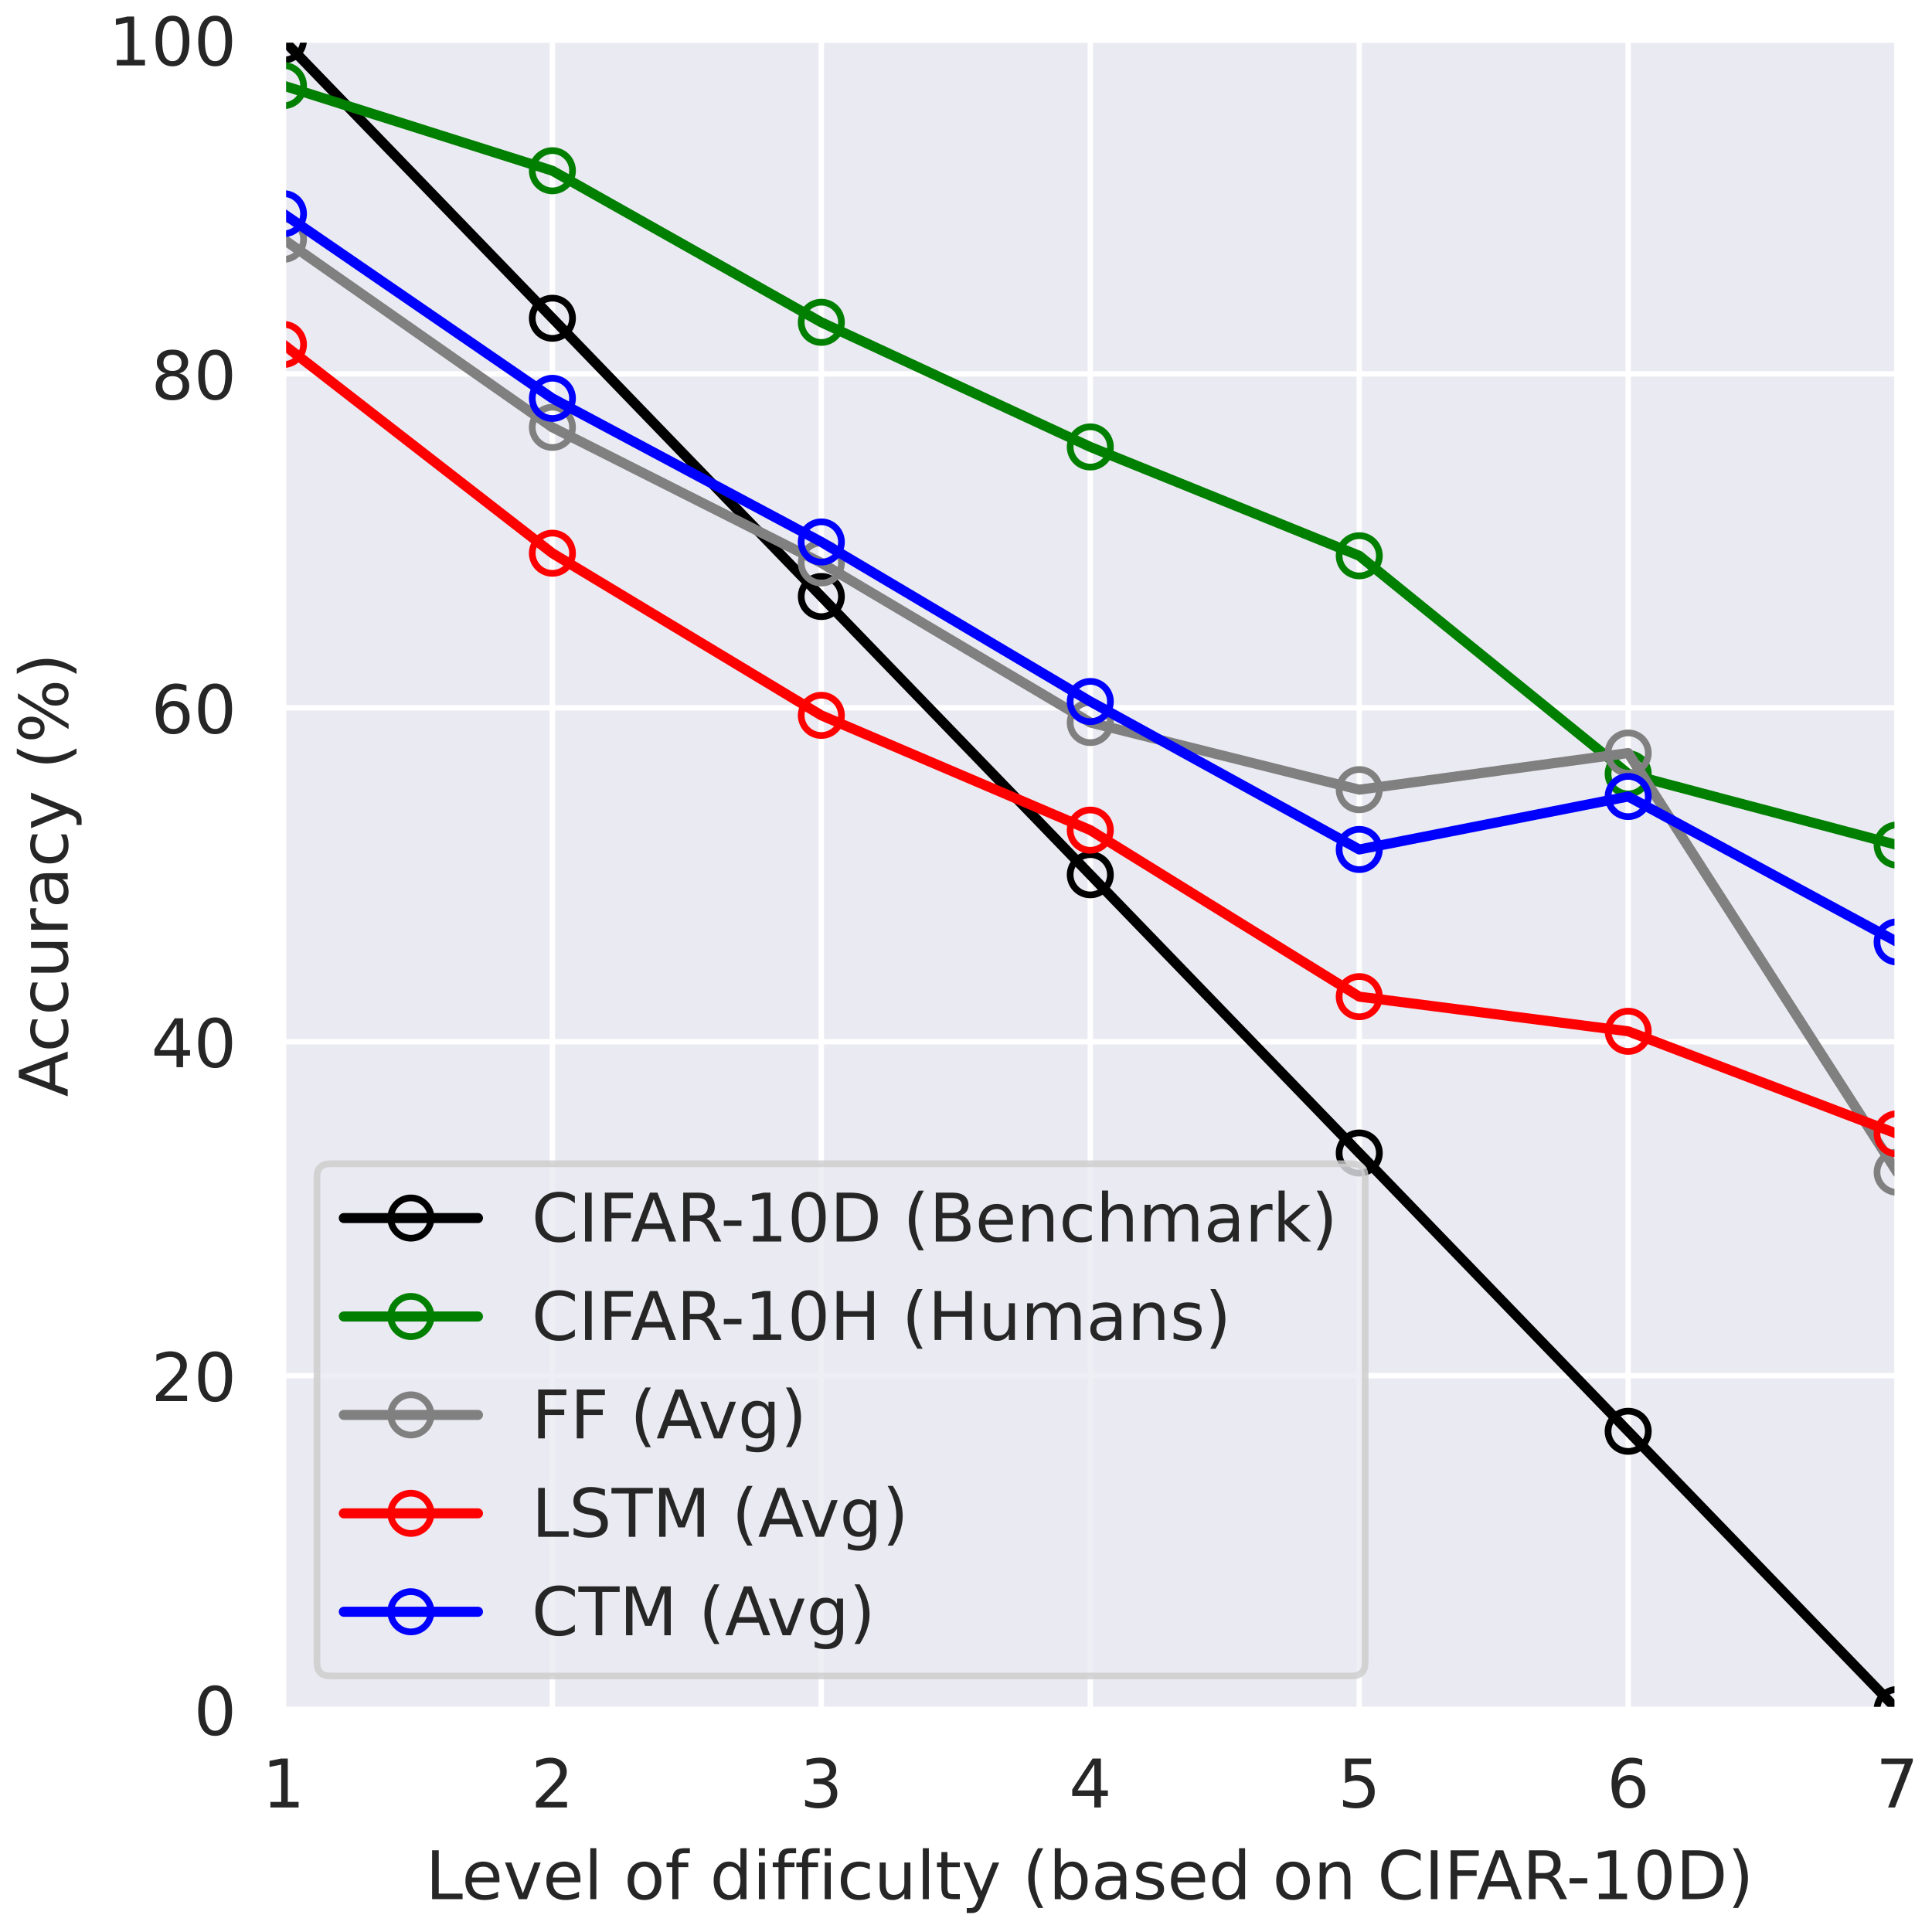 <svg xmlns="http://www.w3.org/2000/svg" xmlns:xlink="http://www.w3.org/1999/xlink" width="384" height="384" viewBox="0 0 288 288"><defs><path id="b" d="M1.238-.828h1.614v-5.563l-1.75.352v-.902L2.84-7.29h.988v6.46h1.613V0H1.238Zm0 0"/><path id="d" d="M1.922-.828h3.437V0H.73v-.828c.372-.383.88-.902 1.532-1.563A72 72 0 0 0 3.48-3.648q.48-.528.66-.903c.122-.238.188-.488.188-.73 0-.38-.137-.7-.406-.938-.274-.242-.621-.37-1.063-.37-.308 0-.64.058-.98.16q-.51.162-1.098.488v-1q.6-.238 1.11-.36c.34-.078.66-.12.949-.12q1.126 0 1.8.57c.45.382.68.882.68 1.511 0 .3-.058.59-.172.852-.109.27-.308.59-.609.949-.078.098-.34.367-.777.82-.442.45-1.051 1.078-1.84 1.89m0 0"/><path id="f" d="M4.059-3.93c.472.102.84.309 1.101.63.262.32.399.722.399 1.179 0 .723-.25 1.281-.739 1.672-.5.39-1.199.578-2.11.578a5 5 0 0 1-.948-.09c-.32-.05-.66-.14-1-.258v-.953c.27.16.566.281.898.363q.48.118 1.02.118.93.002 1.41-.36c.32-.238.488-.597.488-1.07 0-.418-.148-.758-.45-1-.3-.238-.718-.367-1.257-.367H2.02v-.813h.89c.48 0 .852-.09 1.11-.289q.39-.285.39-.84c0-.37-.14-.66-.398-.86q-.41-.298-1.14-.3-.407 0-.872.09a8 8 0 0 0-1.02.27v-.88c.372-.1.72-.18 1.051-.23.32-.05.63-.082.93-.082q1.107.001 1.77.512.66.51.66 1.379c0 .402-.121.742-.352 1.02-.23.28-.559.48-.98.581m0 0"/><path id="h" d="M3.781-6.43 1.29-2.54h2.492Zm-.261-.86h1.242v4.75H5.8v.821H4.76V0h-.98v-1.719H.488v-.953Zm0 0"/><path id="j" d="M1.078-7.29H4.95v.83H1.98v1.788c.141-.047.29-.09.43-.11.14-.019.29-.038.43-.038.808 0 1.45.23 1.93.672.48.449.718 1.046.718 1.808 0 .79-.25 1.399-.738 1.828-.488.434-1.18.64-2.059.64-.312 0-.62-.026-.941-.07a5.6 5.6 0 0 1-.98-.23v-.988q.432.24.91.36c.308.081.64.109.992.109.558 0 1.008-.137 1.34-.438.316-.3.488-.7.488-1.21 0-.5-.172-.9-.488-1.2-.332-.3-.782-.45-1.34-.45a3.4 3.4 0 0 0-.793.09 4.4 4.4 0 0 0-.8.27Zm0 0"/><path id="l" d="M3.3-4.04c-.44 0-.788.161-1.05.462-.262.297-.39.719-.39 1.238q-.002.798.39 1.25.391.45 1.05.45.658 0 1.052-.45.386-.452.386-1.25c0-.52-.129-.941-.386-1.238-.262-.3-.614-.461-1.051-.461m1.962-3.089v.899a3.441 3.441 0 0 0-1.5-.36q-.99 0-1.5.66c-.34.442-.543 1.11-.582 1.989.191-.278.43-.5.718-.649.293-.148.614-.23.961-.23.73 0 1.313.23 1.73.672.423.437.641 1.046.641 1.808 0 .75-.23 1.352-.671 1.8C4.62-.09 4.03.13 3.3.13c-.84 0-1.492-.32-1.93-.957C.921-1.468.7-2.41.7-3.641c0-1.148.27-2.07.82-2.75.54-.68 1.282-1.03 2.2-1.03.242 0 .492.03.75.07.25.05.511.12.793.222m0 0"/><path id="n" d="M.82-7.29h4.692v.419L2.859 0H1.83L4.32-6.46H.82Zm0 0"/><path id="o" d="M.98-7.29h.989v6.462h3.55V0H.98Zm0 0"/><path id="p" d="M5.621-2.96v.44H1.488c.043.622.223 1.098.563 1.418q.49.48 1.39.48c.34 0 .68-.038 1-.116.32-.082.649-.211.97-.39v.847c-.321.14-.65.25-.99.312a6 6 0 0 1-1.03.098c-.88 0-1.57-.25-2.082-.75C.8-1.121.55-1.81.55-2.68Q.55-4.016 1.27-4.809c.48-.52 1.14-.793 1.96-.793.739 0 1.32.243 1.75.711.418.48.641 1.121.641 1.93M4.72-3.22c-.008-.492-.149-.883-.41-1.18-.27-.292-.63-.44-1.07-.44-.5 0-.9.148-1.2.429s-.48.68-.52 1.191Zm0 0"/><path id="q" d="M.3-5.469h.95l1.71 4.59 1.712-4.59h.95L3.57 0H2.352Zm0 0"/><path id="r" d="M.941-7.602h.899V0H.94Zm0 0"/><path id="t" d="M3.059-4.84q-.72.001-1.137.57-.422.568-.422 1.54c0 .66.129 1.171.41 1.55.281.38.66.559 1.149.559.48 0 .863-.18 1.14-.559.281-.379.422-.89.422-1.55 0-.641-.14-1.16-.422-1.54-.277-.378-.66-.57-1.14-.57m0-.762c.78 0 1.39.262 1.84.762.44.512.671 1.211.671 2.11 0 .902-.23 1.601-.672 2.101C4.45-.12 3.84.13 3.058.13c-.788 0-1.41-.25-1.847-.758Q.55-1.379.55-2.73c0-.899.219-1.598.66-2.11.437-.5 1.059-.762 1.848-.762m0 0"/><path id="u" d="M3.71-7.602v.75h-.858c-.32 0-.551.07-.672.204q-.193.19-.192.699v.48h1.48v.7h-1.48V0H1.09v-4.77H.23v-.699h.86v-.383c0-.597.14-1.046.422-1.328q.416-.421 1.347-.422Zm0 0"/><path id="v" d="M4.54-4.64v-2.962h.901V0H4.54v-.82c-.187.332-.43.57-.719.718-.289.153-.629.23-1.03.23Q1.798.13 1.171-.647C.75-1.172.55-1.871.55-2.73c0-.86.199-1.551.62-2.079.419-.52.958-.793 1.618-.793.402 0 .742.082 1.031.243q.436.239.72.718M1.48-2.73c0 .66.13 1.18.399 1.558.27.383.64.563 1.121.563.48 0 .852-.18 1.129-.563.27-.379.41-.898.41-1.558s-.14-1.168-.41-1.551A1.32 1.32 0 0 0 3-4.851q-.719 0-1.121.57c-.27.383-.399.89-.399 1.55m0 0"/><path id="w" d="M.941-5.469h.899V0H.94Zm0-2.133h.899v1.141H.94Zm0 0"/><path id="x" d="M4.879-5.262v.84a3.6 3.6 0 0 0-.77-.308 2.9 2.9 0 0 0-.77-.11c-.577 0-1.038.192-1.359.559-.32.37-.48.89-.48 1.55q0 1.008.48 1.56c.32.37.782.55 1.36.55.262 0 .512-.027.77-.098.261-.07.511-.18.769-.32v.828c-.258.121-.52.211-.777.262a4.7 4.7 0 0 1-.864.078c-.816 0-1.476-.25-1.957-.77-.492-.507-.73-1.21-.73-2.09 0-.89.238-1.59.73-2.097.489-.512 1.16-.774 2.02-.774.277 0 .55.032.808.09.262.063.52.14.77.25m0 0"/><path id="y" d="M.852-2.16V-5.47h.898v3.278c0 .52.102.902.3 1.16.2.261.5.39.91.39.481 0 .868-.148 1.15-.46.28-.31.421-.727.421-1.27V-5.47h.899V0H4.53v-.84c-.222.34-.48.578-.761.738a2.1 2.1 0 0 1-1 .23c-.63 0-1.11-.187-1.43-.577C1.012-.83.852-1.4.852-2.16m2.257-3.442"/><path id="z" d="M1.828-7.02v1.551H3.68v.7H1.828v2.968c0 .45.063.742.184.86.117.132.367.191.75.191h.918V0h-.918Q1.707 0 1.32-.39C1.06-.649.93-1.122.93-1.8v-2.97H.27v-.699h.66v-1.55Zm0 0"/><path id="A" d="M3.219.5c-.258.64-.508 1.07-.75 1.27q-.36.3-.957.3H.789v-.75h.531q.36.002.57-.18c.141-.12.29-.39.462-.831l.16-.399L.3-5.469h.949L2.96-1.19 4.673-5.47h.95Zm0 0"/><path id="B" d="M3.102-7.59a10 10 0 0 0-.973 2.23 7.7 7.7 0 0 0-.32 2.22c0 .761.101 1.5.32 2.23.21.738.531 1.469.973 2.219H2.32C1.828.539 1.46-.2 1.22-.941a7.1 7.1 0 0 1-.36-2.2q0-1.078.36-2.187A9.6 9.6 0 0 1 2.32-7.59Zm0 0"/><path id="C" d="M4.871-2.73c0-.66-.14-1.168-.41-1.551a1.33 1.33 0 0 0-1.121-.57q-.719 0-1.121.57c-.278.383-.41.89-.41 1.55s.132 1.18.41 1.56c.27.382.64.562 1.12.562.47 0 .84-.18 1.122-.563.27-.379.41-.898.41-1.558M1.81-4.64c.18-.32.421-.56.71-.72.29-.16.641-.242 1.04-.242.66 0 1.203.274 1.62.793.41.528.622 1.22.622 2.079S5.59-1.172 5.18-.648c-.418.52-.961.777-1.621.777-.399 0-.75-.078-1.04-.23a1.7 1.7 0 0 1-.71-.72V0H.91v-7.602h.899Zm0 0"/><path id="D" d="M3.43-2.75c-.73 0-1.23.09-1.508.25-.281.172-.422.45-.422.852 0 .32.102.578.309.757.21.192.5.282.863.282.5 0 .898-.172 1.2-.532.3-.347.448-.82.448-1.41v-.199Zm1.789-.371V0H4.32v-.828c-.21.34-.468.578-.77.726-.3.153-.679.23-1.12.23-.559 0-1.008-.148-1.34-.456C.762-.641.602-1.058.602-1.59c0-.61.199-1.07.617-1.39.41-.31 1.02-.47 1.84-.47H4.32v-.09c0-.41-.14-.73-.41-.96-.27-.219-.648-.34-1.14-.34-.32 0-.622.04-.918.121-.301.078-.582.188-.852.328v-.828c.32-.12.64-.222.95-.281a5 5 0 0 1 .91-.102c.788 0 1.378.211 1.769.622.39.41.59 1.03.59 1.859m0 0"/><path id="E" d="M4.43-5.309v.848a5 5 0 0 0-.79-.289 4 4 0 0 0-.85-.102c-.45 0-.79.07-1.009.211a.67.67 0 0 0-.332.61c0 .21.082.37.242.492.16.117.48.238.957.34l.313.07c.64.14 1.09.34 1.36.578.257.25.398.602.398 1.04q0 .765-.598 1.202c-.402.297-.96.438-1.66.438-.3 0-.602-.027-.922-.078a6 6 0 0 1-1-.25v-.93q.499.27.98.39c.32.09.641.13.961.13.418 0 .75-.07.98-.211a.7.7 0 0 0 .34-.621c0-.239-.09-.43-.25-.559s-.519-.262-1.081-.379l-.309-.07c-.558-.121-.969-.301-1.21-.54-.25-.241-.372-.57-.372-1 0-.511.184-.91.543-1.19q.54-.423 1.559-.423c.332 0 .64.032.941.082q.434.077.809.211m0 0"/><path id="F" d="M5.488-3.3V0H4.59v-3.27c0-.52-.11-.902-.309-1.16-.203-.261-.5-.39-.902-.39-.488 0-.867.16-1.149.468-.28.313-.421.73-.421 1.262V0H.91v-5.469h.899v.848c.21-.32.46-.57.761-.73.29-.16.63-.25 1.008-.25.621 0 1.102.203 1.422.59.32.39.488.96.488 1.71m0 0"/><path id="G" d="M6.441-6.73v1.039a4 4 0 0 0-1.07-.688 3.2 3.2 0 0 0-1.191-.23q-1.26 0-1.918.77c-.442.51-.66 1.237-.66 2.198q-.001 1.443.66 2.211c.437.508 1.078.758 1.918.758.422 0 .808-.066 1.191-.226.379-.153.73-.383 1.07-.692v1.031c-.351.239-.722.41-1.101.52-.38.11-.79.168-1.219.168-1.101 0-1.973-.328-2.61-1C.872-1.54.56-2.461.56-3.641c0-1.168.312-2.09.953-2.77.636-.667 1.508-1.01 2.61-1.01.437 0 .847.062 1.23.171.378.121.75.29 1.09.52m0 0"/><path id="H" d="M.98-7.29h.989V0H.98Zm0 0"/><path id="I" d="M.98-7.29h4.192v.83H1.969v2.151h2.89v.829H1.97V0H.98Zm0 0"/><path id="J" d="M3.422-6.32 2.078-2.691h2.684Zm-.563-.97H3.98L6.762 0H5.73l-.66-1.871H1.781L1.121 0H.078Zm0 0"/><path id="K" d="M4.441-3.422c.207.082.418.23.618.461.203.242.402.563.601.973L6.66 0H5.602l-.93-1.871c-.242-.48-.48-.809-.703-.969q-.345-.239-.93-.238H1.97V0H.98v-7.29h2.23c.83 0 1.45.18 1.86.52.41.348.621.88.621 1.579 0 .46-.113.851-.32 1.152q-.333.452-.93.617M1.97-6.48v2.59H3.21q.705 0 1.07-.329c.239-.222.367-.543.367-.972 0-.418-.128-.739-.367-.957q-.365-.333-1.07-.332Zm0 0"/><path id="L" d="M.488-3.14h2.633v.8H.488Zm0 0"/><path id="M" d="M3.18-6.64q-.761 0-1.149.75c-.261.5-.383 1.25-.383 2.25s.122 1.75.383 2.25q.386.75 1.149.75c.511 0 .89-.25 1.148-.75.25-.5.383-1.25.383-2.25s-.133-1.75-.383-2.25c-.258-.5-.637-.75-1.148-.75m0-.782c.808 0 1.43.332 1.87.973.43.648.65 1.59.65 2.808 0 1.23-.22 2.172-.65 2.813-.44.637-1.062.957-1.878.957Q1.943.129 1.3-.828C.87-1.468.66-2.41.66-3.641c0-1.218.21-2.16.64-2.808.43-.64 1.058-.973 1.879-.973m0 0"/><path id="N" d="M1.969-6.48V-.81H3.16c1 0 1.738-.222 2.211-.68.457-.46.7-1.183.7-2.16 0-.98-.243-1.69-.7-2.152-.473-.449-1.21-.68-2.21-.68ZM.98-7.29h2.032c1.41 0 2.449.302 3.11.88q.989.886.987 2.762c0 1.257-.34 2.18-1 2.77S4.41 0 3.012 0H.98Zm0 0"/><path id="O" d="M.8-7.59h.778c.48.77.852 1.52 1.094 2.262.238.738.367 1.469.367 2.187 0 .73-.129 1.461-.367 2.2-.242.742-.613 1.48-1.094 2.25H.801c.43-.75.75-1.48.969-2.22.21-.73.32-1.468.32-2.23 0-.75-.11-1.488-.32-2.218A11 11 0 0 0 .8-7.59m0 0"/><path id="U" d="M3.18-3.46c-.47 0-.84.132-1.11.382s-.398.59-.398 1.027c0 .442.129.79.398 1.04.27.25.64.37 1.11.37.46 0 .832-.12 1.101-.379.27-.25.41-.59.41-1.03 0-.438-.14-.778-.402-1.028-.27-.25-.64-.383-1.11-.383M2.19-3.88q-.63-.153-.992-.59C.961-4.762.852-5.109.852-5.53c0-.578.199-1.04.617-1.38q.615-.51 1.71-.51 1.08 0 1.712.51c.41.34.62.802.62 1.38 0 .422-.12.77-.363 1.062-.238.29-.558.489-.976.59q.704.166 1.11.649c.257.32.398.718.398 1.18 0 .71-.22 1.25-.649 1.62C4.59-.05 3.97.13 3.171.13c-.8 0-1.421-.18-1.85-.559Q.677-.985.68-2.05c0-.462.129-.86.398-1.18.262-.32.633-.54 1.113-.649M1.828-5.44c0 .382.113.68.352.89.242.211.57.313 1 .313.422 0 .75-.102.992-.313q.359-.316.36-.89c0-.38-.122-.668-.36-.88-.242-.21-.57-.32-.992-.32-.43 0-.758.11-1 .32-.239.212-.352.5-.352.88m0 0"/><path id="av" d="M1.969-3.48V-.81H3.55Q4.34-.81 4.73-1.14c.25-.218.378-.55.378-1.007 0-.454-.129-.782-.379-1q-.39-.333-1.18-.332Zm0-3v2.199h1.46c.481 0 .833-.09 1.071-.27s.36-.449.36-.828c0-.36-.122-.64-.36-.82s-.59-.281-1.07-.281ZM.98-7.29H3.5c.75 0 1.328.161 1.738.47.403.32.614.761.614 1.332 0 .449-.114.808-.32 1.066-.212.262-.512.434-.91.492q.721.163 1.128.66c.262.329.398.739.398 1.23 0 .661-.226 1.161-.668 1.509C5.04-.171 4.41 0 3.602 0H.98Zm0 0"/><path id="aw" d="M5.488-3.3V0H4.59v-3.27c0-.52-.11-.902-.309-1.16-.203-.261-.5-.39-.902-.39-.488 0-.867.16-1.149.468-.28.313-.421.73-.421 1.262V0H.91v-7.602h.899v2.98c.21-.32.46-.57.761-.73.29-.16.63-.25 1.008-.25.621 0 1.102.204 1.422.59.32.39.488.961.488 1.711m0 0"/><path id="ax" d="M5.2-4.422c.222-.398.491-.687.8-.887.309-.191.68-.293 1.11-.293.562 0 1 .204 1.312.602.308.398.469.969.469 1.7V0h-.903v-3.27c0-.52-.097-.91-.277-1.171-.191-.25-.473-.38-.852-.38-.468 0-.84.16-1.109.47-.27.312-.398.73-.398 1.261V0h-.903v-3.27c0-.52-.097-.91-.277-1.171-.192-.25-.48-.38-.863-.38-.457 0-.829.16-1.098.47q-.403.466-.402 1.261V0H.91v-5.469h.899v.848c.203-.328.453-.578.742-.738.277-.16.62-.243 1.02-.243.398 0 .73.102 1.007.301.281.2.48.5.621.88m0 0"/><path id="ay" d="M4.11-4.629a1.2 1.2 0 0 0-.329-.133c-.12-.02-.25-.039-.39-.039-.512 0-.903.172-1.172.5-.278.332-.41.801-.41 1.422V0H.91v-5.469h.899v.848c.18-.328.43-.578.73-.738q.451-.242 1.11-.243c.062 0 .132.012.21.012.07.012.153.02.25.04Zm0 0"/><path id="az" d="M.91-7.602h.899v4.493l2.68-2.36H5.64L2.738-2.91 5.762 0H4.59L1.809-2.672V0H.91Zm0 0"/><path id="aA" d="M.98-7.29h.989v2.99H5.55v-2.99h.988V0h-.988v-3.469H1.969V0H.98Zm0 0"/><path id="aB" d="M4.54-2.8c0-.641-.142-1.15-.4-1.509-.269-.363-.652-.543-1.128-.543-.48 0-.864.18-1.133.543-.27.36-.399.868-.399 1.508 0 .653.13 1.153.399 1.512.27.36.652.539 1.133.539.476 0 .86-.18 1.129-.54.257-.358.398-.858.398-1.51M5.44-.68c0 .918-.21 1.61-.62 2.07-.423.45-1.051.68-1.9.68-.32 0-.612-.03-.89-.07a4.7 4.7 0 0 1-.82-.219v-.87c.258.14.52.237.777.308.262.07.524.11.793.11.578 0 1.02-.157 1.32-.458.29-.312.438-.77.438-1.39v-.442c-.187.32-.43.563-.719.723S3.191 0 2.79 0c-.68 0-1.22-.25-1.63-.762C.75-1.27.55-1.949.55-2.8c0-.84.2-1.52.61-2.027.41-.512.95-.774 1.63-.774.401 0 .741.082 1.03.243q.436.239.72.718v-.828h.901Zm0 0"/><path id="aC" d="M5.352-7.05v.96a6.5 6.5 0 0 0-1.063-.398 4.1 4.1 0 0 0-.96-.133c-.54 0-.958.11-1.25.312-.29.207-.43.508-.43.887 0 .32.09.57.292.73.188.172.559.301 1.098.403l.602.117c.73.14 1.27.39 1.62.742.348.36.528.828.528 1.418 0 .711-.238 1.242-.71 1.602Q4.363.13 3 .129a6.3 6.3 0 0 1-1.11-.11C1.5-.05 1.103-.16.692-.32V-1.34q.6.344 1.168.512c.38.117.762.168 1.141.168.559 0 .988-.11 1.3-.328.302-.223.462-.532.462-.953 0-.36-.114-.637-.332-.84q-.329-.299-1.078-.45l-.602-.12q-1.106-.207-1.602-.688C.82-4.352.66-4.781.66-5.34c0-.641.219-1.15.68-1.52.45-.371 1.082-.563 1.879-.563.34 0 .68.031 1.043.094.347.058.707.156 1.09.277m0 0"/><path id="aD" d="M-.02-7.29h6.16v.83H3.55V0H2.56v-6.46H-.02Zm0 0"/><path id="aE" d="M.98-7.29h1.47l1.859 4.962 1.87-4.961h1.47V0H6.69v-6.398l-1.882 5H3.82l-1.879-5V0h-.96Zm0 0"/><path id="W" d="m-6.32-3.422 3.629 1.344v-2.684Zm-.97.563V-3.98L0-6.762v1.032l-1.871.66v3.289L0-1.121v1.043Zm0 0"/><path id="X" d="M-5.262-4.879h.84a3.6 3.6 0 0 0-.308.77c-.07.257-.11.507-.11.77 0 .577.192 1.038.559 1.359.37.32.89.48 1.55.48q1.008 0 1.56-.48c.37-.32.55-.782.55-1.36 0-.262-.027-.512-.098-.77a3.5 3.5 0 0 0-.32-.769h.828c.121.258.211.52.262.777q.077.412.078.864c0 .816-.25 1.476-.77 1.957-.507.492-1.21.73-2.09.73-.89 0-1.59-.238-2.097-.73-.512-.489-.774-1.16-.774-2.02 0-.277.032-.55.09-.808.063-.262.14-.52.25-.77m0 0"/><path id="Y" d="M-2.16-.852H-5.47v-.898h3.278c.52 0 .902-.102 1.16-.3.261-.2.39-.5.39-.91 0-.481-.148-.868-.46-1.15-.31-.28-.727-.421-1.27-.421H-5.47v-.899H0v.899h-.84c.34.222.578.48.738.761q.23.434.23 1c0 .63-.187 1.11-.577 1.43-.38.328-.95.488-1.711.488m-3.442-2.257"/><path id="Z" d="M-4.629-4.11c-.062.098-.101.212-.133.329-.02.12-.039.25-.039.39 0 .512.172.903.5 1.172.332.278.801.41 1.422.41H0v.899h-5.469v-.899h.848a1.8 1.8 0 0 1-.738-.73q-.242-.451-.243-1.11c0-.062.012-.132.012-.21.012-.07.02-.153.04-.25Zm0 0"/><path id="aa" d="M-2.75-3.43c0 .73.09 1.23.25 1.508.172.281.45.422.852.422.32 0 .578-.102.757-.309.192-.21.282-.5.282-.863 0-.5-.172-.898-.532-1.2-.347-.3-.82-.448-1.41-.448h-.199Zm-.371-1.789H0v.899h-.828c.34.21.578.468.726.77.153.3.23.679.23 1.12 0 .559-.148 1.008-.456 1.34-.313.328-.73.488-1.262.488-.61 0-1.07-.199-1.39-.617-.31-.41-.47-1.02-.47-1.84V-4.32h-.09c-.41 0-.73.14-.96.41-.219.27-.34.648-.34 1.14 0 .32.04.622.121.918.078.301.188.582.328.852h-.828a6 6 0 0 1-.281-.95 5 5 0 0 1-.102-.91c0-.788.211-1.378.622-1.769.41-.39 1.03-.59 1.859-.59m0 0"/><path id="ab" d="M.5-3.219c.64.258 1.07.508 1.27.75q.3.36.3.957v.723h-.75v-.531q.002-.36-.18-.57c-.12-.141-.39-.29-.831-.462l-.399-.16L-5.469-.3v-.949l4.278-1.71-4.278-1.712v-.95Zm0 0"/><path id="ad" d="M-7.59-3.102c.762.442 1.5.762 2.23.973a7.7 7.7 0 0 0 2.22.32c.761 0 1.5-.101 2.23-.32a9.5 9.5 0 0 0 2.219-.973v.782c-.77.492-1.508.86-2.25 1.101a7.1 7.1 0 0 1-2.2.36q-1.078 0-2.187-.36A9.6 9.6 0 0 1-7.59-2.32Zm0 0"/><path id="ae" d="M-3.21-7.27c0 .282.12.508.358.668q.366.242 1.012.243c.418 0 .762-.082 1-.243a.77.77 0 0 0 .36-.668q-.001-.42-.36-.66c-.238-.16-.582-.242-1-.242-.422 0-.762.082-1 .242s-.37.38-.37.66m-.618 0c0-.511.18-.921.539-1.218.36-.301.848-.461 1.45-.461.609 0 1.089.16 1.44.46.36.298.528.708.528 1.22 0 .519-.168.94-.527 1.238q-.527.452-1.442.453c-.61 0-1.09-.152-1.45-.453-.358-.297-.538-.719-.538-1.239m-2.973 5.04c0 .28.13.5.371.66q.36.241.989.242c.441 0 .77-.082 1.011-.242a.76.76 0 0 0 .36-.66.77.77 0 0 0-.36-.668c-.242-.16-.57-.243-1.011-.243-.418 0-.75.09-.989.25-.242.16-.37.38-.37.66m-.62-4.41v-.782l7.55 4.563v.78Zm0 4.41q.002-.762.542-1.23c.36-.302.84-.462 1.438-.462.62 0 1.101.16 1.46.461.36.3.532.711.532 1.23 0 .52-.172.93-.531 1.231-.36.3-.84.45-1.461.45Q-6.34-.55-6.88-1q-.542-.45-.543-1.23m0 0"/><path id="af" d="M-7.59-.8v-.778c.77-.48 1.52-.852 2.262-1.094a7.1 7.1 0 0 1 2.187-.367c.73 0 1.461.129 2.2.367.742.242 1.48.613 2.25 1.094v.777c-.75-.43-1.48-.75-2.22-.969a8 8 0 0 0-2.23-.32c-.75 0-1.488.11-2.218.32-.73.22-1.47.54-2.23.97m0 0"/><clipPath id="a"><path d="M42.25 5.96H43v248.88h-.75Zm0 0"/></clipPath><clipPath id="c"><path d="M81 5.96h2v248.88h-2Zm0 0"/></clipPath><clipPath id="e"><path d="M122 5.96h1v248.88h-1Zm0 0"/></clipPath><clipPath id="g"><path d="M162 5.96h1v248.88h-1Zm0 0"/></clipPath><clipPath id="i"><path d="M202 5.96h2v248.88h-2Zm0 0"/></clipPath><clipPath id="k"><path d="M242 5.96h2v248.88h-2Zm0 0"/></clipPath><clipPath id="m"><path d="M282 5.96h.805v248.88H282Zm0 0"/></clipPath><clipPath id="P"><path d="M42.25 254h240.555v.84H42.25Zm0 0"/></clipPath><clipPath id="Q"><path d="M42.25 204h240.555v2H42.25Zm0 0"/></clipPath><clipPath id="R"><path d="M42.25 154h240.555v2H42.25Zm0 0"/></clipPath><clipPath id="S"><path d="M42.25 105h240.555v1H42.25Zm0 0"/></clipPath><clipPath id="T"><path d="M42.25 55h240.555v2H42.25Zm0 0"/></clipPath><clipPath id="V"><path d="M42.25 5.96h240.555V7H42.25Zm0 0"/></clipPath><clipPath id="ag"><path d="M42.25 5.96h240.555v248.88H42.25Zm0 0"/></clipPath><clipPath id="ah"><path d="M42.25 5.96H46V10h-3.75Zm0 0"/></clipPath><clipPath id="ai"><path d="M279 251h3.805v3.84H279Zm0 0"/></clipPath><clipPath id="aj"><path d="M42.25 12h240.555v115H42.25Zm0 0"/></clipPath><clipPath id="ak"><path d="M42.25 9H46v8h-3.75Zm0 0"/></clipPath><clipPath id="al"><path d="M279 122h3.805v8H279Zm0 0"/></clipPath><clipPath id="am"><path d="M42.25 34h240.555v142H42.25Zm0 0"/></clipPath><clipPath id="an"><path d="M42.25 32H46v8h-3.75Zm0 0"/></clipPath><clipPath id="ao"><path d="M279 171h3.805v8H279Zm0 0"/></clipPath><clipPath id="ap"><path d="M42.25 50h240.555v120H42.25Zm0 0"/></clipPath><clipPath id="aq"><path d="M42.25 47H46v8h-3.75Zm0 0"/></clipPath><clipPath id="ar"><path d="M279 165h3.805v8H279Zm0 0"/></clipPath><clipPath id="as"><path d="M42.25 31h240.555v111H42.25Zm0 0"/></clipPath><clipPath id="at"><path d="M42.25 28H46v8h-3.75Zm0 0"/></clipPath><clipPath id="au"><path d="M279 136h3.805v8H279Zm0 0"/></clipPath></defs><path fill="#FFF" d="M-28.8-28.8h345.6v345.6H-28.8z"/><path fill="#EAEAF2" d="M42.25 254.84h240.555V5.96H42.25Zm0 0"/><g clip-path="url(#a)"><path fill="none" stroke="#FFF" stroke-linecap="round" stroke-linejoin="round" stroke-miterlimit="10" stroke-width=".8" d="M42.25 254.84V5.96"/></g><use xlink:href="#b" x="39.07" y="269.434" fill="#262626"/><g clip-path="url(#c)"><path fill="none" stroke="#FFF" stroke-linecap="round" stroke-linejoin="round" stroke-miterlimit="10" stroke-width=".8" d="M82.344 254.84V5.96"/></g><use xlink:href="#d" x="79.163" y="269.434" fill="#262626"/><g clip-path="url(#e)"><path fill="none" stroke="#FFF" stroke-linecap="round" stroke-linejoin="round" stroke-miterlimit="10" stroke-width=".8" d="M122.434 254.84V5.96"/></g><use xlink:href="#f" x="119.255" y="269.434" fill="#262626"/><g clip-path="url(#g)"><path fill="none" stroke="#FFF" stroke-linecap="round" stroke-linejoin="round" stroke-miterlimit="10" stroke-width=".8" d="M162.527 254.84V5.96"/></g><use xlink:href="#h" x="159.348" y="269.434" fill="#262626"/><g clip-path="url(#i)"><path fill="none" stroke="#FFF" stroke-linecap="round" stroke-linejoin="round" stroke-miterlimit="10" stroke-width=".8" d="M202.621 254.84V5.96"/></g><use xlink:href="#j" x="199.44" y="269.434" fill="#262626"/><g clip-path="url(#k)"><path fill="none" stroke="#FFF" stroke-linecap="round" stroke-linejoin="round" stroke-miterlimit="10" stroke-width=".8" d="M242.71 254.84V5.96"/></g><use xlink:href="#l" x="239.533" y="269.434" fill="#262626"/><g clip-path="url(#m)"><path fill="none" stroke="#FFF" stroke-linecap="round" stroke-linejoin="round" stroke-miterlimit="10" stroke-width=".8" d="M282.805 254.84V5.96"/></g><use xlink:href="#n" x="279.625" y="269.434" fill="#262626"/><use xlink:href="#o" x="63.434" y="283.106" fill="#262626"/><g fill="#262626"><use xlink:href="#p" x="68.832" y="283.106"/><use xlink:href="#q" x="74.982" y="283.106"/><use xlink:href="#p" x="80.902" y="283.106"/><use xlink:href="#r" x="87.052" y="283.106"/><use xlink:href="#s" x="89.832" y="283.106"/><use xlink:href="#t" x="93.012" y="283.106"/><use xlink:href="#u" x="99.132" y="283.106"/><use xlink:href="#s" x="102.652" y="283.106"/><use xlink:href="#v" x="105.832" y="283.106"/><use xlink:href="#w" x="112.182" y="283.106"/><use xlink:href="#u" x="114.962" y="283.106"/><use xlink:href="#u" x="118.482" y="283.106"/><use xlink:href="#w" x="122.002" y="283.106"/><use xlink:href="#x" x="124.782" y="283.106"/><use xlink:href="#y" x="130.282" y="283.106"/><use xlink:href="#r" x="136.622" y="283.106"/><use xlink:href="#z" x="139.402" y="283.106"/><use xlink:href="#A" x="143.322" y="283.106"/><use xlink:href="#s" x="149.242" y="283.106"/><use xlink:href="#B" x="152.422" y="283.106"/><use xlink:href="#C" x="156.322" y="283.106"/><use xlink:href="#D" x="162.672" y="283.106"/><use xlink:href="#E" x="168.802" y="283.106"/><use xlink:href="#p" x="174.012" y="283.106"/><use xlink:href="#v" x="180.162" y="283.106"/><use xlink:href="#s" x="186.512" y="283.106"/><use xlink:href="#t" x="189.692" y="283.106"/><use xlink:href="#F" x="195.812" y="283.106"/><use xlink:href="#s" x="202.152" y="283.106"/><use xlink:href="#G" x="205.332" y="283.106"/><use xlink:href="#H" x="212.312" y="283.106"/><use xlink:href="#I" x="215.262" y="283.106"/></g><g fill="#262626"><use xlink:href="#J" x="220.106" y="283.106"/><use xlink:href="#K" x="226.946" y="283.106"/></g><g fill="#262626"><use xlink:href="#L" x="233.489" y="283.106"/><use xlink:href="#b" x="237.099" y="283.106"/><use xlink:href="#M" x="243.459" y="283.106"/><use xlink:href="#N" x="249.819" y="283.106"/><use xlink:href="#O" x="257.519" y="283.106"/></g><g clip-path="url(#P)"><path fill="none" stroke="#FFF" stroke-linecap="round" stroke-linejoin="round" stroke-miterlimit="10" stroke-width=".8" d="M42.25 254.84h240.555"/></g><use xlink:href="#M" x="28.891" y="258.637" fill="#262626"/><g clip-path="url(#Q)"><path fill="none" stroke="#FFF" stroke-linecap="round" stroke-linejoin="round" stroke-miterlimit="10" stroke-width=".8" d="M42.25 205.063h240.555"/></g><g fill="#262626"><use xlink:href="#d" x="22.531" y="208.861"/><use xlink:href="#M" x="28.891" y="208.861"/></g><g clip-path="url(#R)"><path fill="none" stroke="#FFF" stroke-linecap="round" stroke-linejoin="round" stroke-miterlimit="10" stroke-width=".8" d="M42.25 155.29h240.555"/></g><g fill="#262626"><use xlink:href="#h" x="22.531" y="159.085"/><use xlink:href="#M" x="28.891" y="159.085"/></g><g clip-path="url(#S)"><path fill="none" stroke="#FFF" stroke-linecap="round" stroke-linejoin="round" stroke-miterlimit="10" stroke-width=".8" d="M42.25 105.512h240.555"/></g><g fill="#262626"><use xlink:href="#l" x="22.531" y="109.309"/><use xlink:href="#M" x="28.891" y="109.309"/></g><g clip-path="url(#T)"><path fill="none" stroke="#FFF" stroke-linecap="round" stroke-linejoin="round" stroke-miterlimit="10" stroke-width=".8" d="M42.25 55.734h240.555"/></g><g fill="#262626"><use xlink:href="#U" x="22.531" y="59.533"/><use xlink:href="#M" x="28.891" y="59.533"/></g><g clip-path="url(#V)"><path fill="none" stroke="#FFF" stroke-linecap="round" stroke-linejoin="round" stroke-miterlimit="10" stroke-width=".8" d="M42.25 5.96h240.555"/></g><g fill="#262626"><use xlink:href="#b" x="16.172" y="9.757"/><use xlink:href="#M" x="22.532" y="9.757"/><use xlink:href="#M" x="28.892" y="9.757"/></g><use xlink:href="#W" x="10.094" y="163.509" fill="#262626"/><g fill="#262626"><use xlink:href="#X" x="10.094" y="156.841"/><use xlink:href="#X" x="10.094" y="151.341"/><use xlink:href="#Y" x="10.094" y="145.841"/><use xlink:href="#Z" x="10.094" y="139.501"/><use xlink:href="#aa" x="10.094" y="135.391"/><use xlink:href="#X" x="10.094" y="129.261"/><use xlink:href="#ab" x="10.094" y="123.761"/><use xlink:href="#ac" x="10.094" y="117.841"/><use xlink:href="#ad" x="10.094" y="114.661"/><use xlink:href="#ae" x="10.094" y="110.761"/><use xlink:href="#af" x="10.094" y="101.261"/></g><g clip-path="url(#ag)"><path fill="none" stroke="#000" stroke-linecap="round" stroke-linejoin="round" stroke-miterlimit="10" stroke-width="1.5" d="m42.25 5.96 40.094 41.481 40.09 41.48 40.093 41.477 40.094 41.48 40.09 41.481 40.094 41.48"/></g><g clip-path="url(#ah)"><path fill="none" stroke="#000" stroke-linejoin="round" stroke-miterlimit="10" d="M42.25 8.96a3 3 0 0 0 3-3 3 3 0 0 0-3-3 3 3 0 0 0-3 3 3.005 3.005 0 0 0 3 3Zm0 0"/></g><path fill="none" stroke="#000" stroke-linejoin="round" stroke-miterlimit="10" d="M82.344 50.441a3.005 3.005 0 0 0 3-3 3 3 0 0 0-3-3 3 3 0 0 0-3 3 3.005 3.005 0 0 0 3 3ZM122.434 91.922a3 3 0 0 0 3-3 2.994 2.994 0 0 0-3-3 3 3 0 0 0-2.121.875 3.007 3.007 0 0 0 0 4.246 3 3 0 0 0 2.12.879ZM162.527 133.398a3 3 0 0 0 3-3 3.005 3.005 0 0 0-3-3 3 3 0 0 0-3 3 3 3 0 0 0 3 3ZM202.621 174.879a3.005 3.005 0 0 0 3-3 3.005 3.005 0 0 0-3-3 3 3 0 0 0-3 3 3 3 0 0 0 3 3ZM242.71 216.36a3 3 0 0 0 3-3 3 3 0 0 0-3-3 3.005 3.005 0 0 0-3 3 3 3 0 0 0 3 3Zm0 0"/><g clip-path="url(#ai)"><path fill="none" stroke="#000" stroke-linejoin="round" stroke-miterlimit="10" d="M282.805 257.84a3 3 0 0 0 3-3 3 3 0 0 0-3-3 3 3 0 0 0-3 3 3 3 0 0 0 3 3Zm0 0"/></g><g clip-path="url(#aj)"><path fill="none" stroke="#007F00" stroke-linecap="round" stroke-linejoin="round" stroke-miterlimit="10" stroke-width="1.5" d="m42.25 12.762 40.094 12.691 40.09 22.594 40.093 18.578 40.094 16.223 40.09 32.5 40.094 10.62"/></g><g clip-path="url(#ak)"><path fill="none" stroke="#007F00" stroke-linejoin="round" stroke-miterlimit="10" d="M42.25 15.762a3 3 0 0 0 3-3 3 3 0 0 0-3-3 3 3 0 0 0-3 3 3 3 0 0 0 3 3Zm0 0"/></g><path fill="none" stroke="#007F00" stroke-linejoin="round" stroke-miterlimit="10" d="M82.344 28.453a3.005 3.005 0 0 0 3-3 3 3 0 0 0-3-3 3 3 0 0 0-3 3 3.005 3.005 0 0 0 3 3ZM122.434 51.047a3 3 0 0 0 3-3 3 3 0 0 0-3-3 3.005 3.005 0 0 0-3 3 3 3 0 0 0 3 3ZM162.527 69.625a3 3 0 0 0 3-3 3 3 0 0 0-3-3 3 3 0 0 0-3 3 3 3 0 0 0 3 3ZM202.621 85.848a3.005 3.005 0 0 0 3-3 3 3 0 0 0-3-3 3 3 0 0 0-3 3 3.005 3.005 0 0 0 3 3ZM242.71 118.348a3 3 0 0 0 3-3 3 3 0 0 0-3-3 3.005 3.005 0 0 0-3 3 3.005 3.005 0 0 0 3 3Zm0 0"/><g clip-path="url(#al)"><path fill="none" stroke="#007F00" stroke-linejoin="round" stroke-miterlimit="10" d="M282.805 128.969a2.994 2.994 0 0 0 3-3 3.005 3.005 0 0 0-3-3 3 3 0 0 0-3 3 2.994 2.994 0 0 0 3 3Zm0 0"/></g><g clip-path="url(#am)"><path fill="none" stroke="gray" stroke-linecap="round" stroke-linejoin="round" stroke-miterlimit="10" stroke-width="1.5" d="m42.25 35.664 40.094 28.043 40.09 20.211 40.093 23.785 40.094 10.012 40.09-5.461 40.094 62.488"/></g><g clip-path="url(#an)"><path fill="none" stroke="gray" stroke-linejoin="round" stroke-miterlimit="10" d="M42.25 38.664a3 3 0 0 0 3-3 3 3 0 0 0-3-3 3 3 0 0 0-3 3 3 3 0 0 0 3 3Zm0 0"/></g><path fill="none" stroke="gray" stroke-linejoin="round" stroke-miterlimit="10" d="M82.344 66.707a3.005 3.005 0 0 0 3-3 3 3 0 0 0-3-3 3 3 0 0 0-3 3 3.005 3.005 0 0 0 3 3ZM122.434 86.918a3 3 0 0 0 3-3 3 3 0 0 0-3-3 3.005 3.005 0 0 0-3 3 3 3 0 0 0 3 3ZM162.527 110.703a3 3 0 0 0 3-3 3 3 0 0 0-3-3 3 3 0 0 0-3 3 3 3 0 0 0 3 3ZM202.621 120.715a3.005 3.005 0 0 0 3-3 3.005 3.005 0 0 0-3-3 3 3 0 0 0-3 3 3 3 0 0 0 3 3ZM242.71 115.254a3 3 0 0 0 3-3 3 3 0 0 0-3-3 3.005 3.005 0 0 0-3 3 3.005 3.005 0 0 0 3 3Zm0 0"/><g clip-path="url(#ao)"><path fill="none" stroke="gray" stroke-linejoin="round" stroke-miterlimit="10" d="M282.805 177.742a3 3 0 0 0 3-3 3 3 0 0 0-3-3 3 3 0 0 0-3 3 3.005 3.005 0 0 0 3 3Zm0 0"/></g><g clip-path="url(#ap)"><path fill="none" stroke="red" stroke-linecap="round" stroke-linejoin="round" stroke-miterlimit="10" stroke-width="1.5" d="m42.25 51.348 40.094 31.12 40.09 24.169 40.093 17.11 40.094 24.823 40.09 5.164 40.094 15.286"/></g><g clip-path="url(#aq)"><path fill="none" stroke="red" stroke-linejoin="round" stroke-miterlimit="10" d="M42.25 54.348a3 3 0 0 0 3-3 3 3 0 0 0-3-3 3 3 0 0 0-3 3 3 3 0 0 0 3 3Zm0 0"/></g><path fill="none" stroke="red" stroke-linejoin="round" stroke-miterlimit="10" d="M82.344 85.469a3.005 3.005 0 0 0 3-3c0-.797-.317-1.563-.88-2.125a3 3 0 0 0-2.12-.875 2.994 2.994 0 0 0-3 3 3.005 3.005 0 0 0 3 3ZM122.434 109.637a3 3 0 0 0 3-3 3.005 3.005 0 0 0-3-3 3.005 3.005 0 0 0-3 3 3 3 0 0 0 3 3ZM162.527 126.746a3 3 0 0 0 3-3 3.005 3.005 0 0 0-3-3 3 3 0 0 0-3 3 3 3 0 0 0 3 3ZM202.621 151.57a3.005 3.005 0 0 0 3-3 3 3 0 0 0-3-3 3 3 0 0 0-3 3 3.005 3.005 0 0 0 3 3ZM242.71 156.734a3 3 0 0 0 3-3 2.994 2.994 0 0 0-3-3 3 3 0 0 0-2.12.875 3.007 3.007 0 0 0 0 4.246 3 3 0 0 0 2.12.88Zm0 0"/><g clip-path="url(#ar)"><path fill="none" stroke="red" stroke-linejoin="round" stroke-miterlimit="10" d="M282.805 172.02a3 3 0 0 0 3-3 3 3 0 0 0-3-3 3 3 0 0 0-3 3 3 3 0 0 0 3 3Zm0 0"/></g><g clip-path="url(#as)"><path fill="none" stroke="#00F" stroke-linecap="round" stroke-linejoin="round" stroke-miterlimit="10" stroke-width="1.5" d="m42.25 31.855 40.094 27.528 40.09 21.406 40.093 23.785 40.094 22.055 40.09-7.895 40.094 21.68"/></g><g clip-path="url(#at)"><path fill="none" stroke="#00F" stroke-linejoin="round" stroke-miterlimit="10" d="M42.25 34.855a3 3 0 0 0 3-3 3 3 0 0 0-3-3 3 3 0 0 0-3 3 3 3 0 0 0 3 3Zm0 0"/></g><path fill="none" stroke="#00F" stroke-linejoin="round" stroke-miterlimit="10" d="M82.344 62.383a3.005 3.005 0 0 0 3-3 3 3 0 0 0-3-3 3 3 0 0 0-3 3 3.005 3.005 0 0 0 3 3ZM122.434 83.79c.796 0 1.558-.313 2.12-.88a3 3 0 0 0 0-4.242 3 3 0 0 0-4.242 0 2.998 2.998 0 0 0 2.121 5.121ZM162.527 107.574a3 3 0 0 0 3-3 3 3 0 0 0-3-3 3 3 0 0 0-3 3 3.005 3.005 0 0 0 3 3ZM202.621 129.629a3.005 3.005 0 0 0 3-3 3 3 0 0 0-3-3 3 3 0 0 0-3 3 3 3 0 0 0 3 3ZM242.71 121.734a3 3 0 0 0 3-3 3 3 0 0 0-3-3 3.005 3.005 0 0 0-3 3 3 3 0 0 0 3 3Zm0 0"/><g clip-path="url(#au)"><path fill="none" stroke="#00F" stroke-linejoin="round" stroke-miterlimit="10" d="M282.805 143.414a3 3 0 0 0 3-3 3 3 0 0 0-3-3 2.998 2.998 0 0 0-2.121 5.121 3 3 0 0 0 2.12.88Zm0 0"/></g><path fill="none" stroke="#FFF" stroke-linecap="square" stroke-miterlimit="10" stroke-width=".8" d="M42.25 254.84V5.96M282.805 254.84V5.96M42.25 254.84h240.555M42.25 5.96h240.555"/><path fill="#EAEAF2" fill-opacity=".8" stroke="#CCC" stroke-miterlimit="10" stroke-opacity=".8" d="M49.25 249.84H201.5q1.999-.001 2-2v-72.36q-.001-1.999-2-2H49.25q-1.999.001-2 2v72.36q.001 1.999 2 2Zm0 0"/><path fill="none" stroke="#000" stroke-linecap="round" stroke-linejoin="round" stroke-miterlimit="10" stroke-width="1.5" d="M51.25 181.574h20"/><path fill="none" stroke="#000" stroke-linejoin="round" stroke-miterlimit="10" d="M61.25 184.574a3 3 0 0 0 3-3 3 3 0 0 0-3-3 3 3 0 0 0-3 3 3 3 0 0 0 3 3Zm0 0"/><g fill="#262626"><use xlink:href="#G" x="79.25" y="185.074"/><use xlink:href="#H" x="86.23" y="185.074"/><use xlink:href="#I" x="89.18" y="185.074"/></g><g fill="#262626"><use xlink:href="#J" x="94.024" y="185.074"/><use xlink:href="#K" x="100.864" y="185.074"/></g><g fill="#262626"><use xlink:href="#L" x="107.407" y="185.074"/><use xlink:href="#b" x="111.017" y="185.074"/><use xlink:href="#M" x="117.377" y="185.074"/><use xlink:href="#N" x="123.737" y="185.074"/><use xlink:href="#s" x="131.438" y="185.074"/><use xlink:href="#B" x="134.618" y="185.074"/><use xlink:href="#av" x="138.518" y="185.074"/><use xlink:href="#p" x="145.377" y="185.074"/><use xlink:href="#F" x="151.528" y="185.074"/><use xlink:href="#x" x="157.868" y="185.074"/><use xlink:href="#aw" x="163.368" y="185.074"/><use xlink:href="#ax" x="169.708" y="185.074"/><use xlink:href="#D" x="179.447" y="185.074"/><use xlink:href="#ay" x="185.577" y="185.074"/><use xlink:href="#az" x="189.688" y="185.074"/><use xlink:href="#O" x="195.477" y="185.074"/></g><path fill="none" stroke="#007F00" stroke-linecap="round" stroke-linejoin="round" stroke-miterlimit="10" stroke-width="1.5" d="M51.25 196.246h20"/><path fill="none" stroke="#007F00" stroke-linejoin="round" stroke-miterlimit="10" d="M61.25 199.246a3 3 0 0 0 3-3 3 3 0 0 0-3-3 3 3 0 0 0-3 3 3 3 0 0 0 3 3Zm0 0"/><g fill="#262626"><use xlink:href="#G" x="79.25" y="199.746"/><use xlink:href="#H" x="86.23" y="199.746"/><use xlink:href="#I" x="89.18" y="199.746"/></g><g fill="#262626"><use xlink:href="#J" x="94.024" y="199.746"/><use xlink:href="#K" x="100.864" y="199.746"/></g><g fill="#262626"><use xlink:href="#L" x="107.407" y="199.746"/><use xlink:href="#b" x="111.017" y="199.746"/><use xlink:href="#M" x="117.377" y="199.746"/><use xlink:href="#aA" x="123.737" y="199.746"/><use xlink:href="#s" x="131.257" y="199.746"/><use xlink:href="#B" x="134.438" y="199.746"/><use xlink:href="#aA" x="138.338" y="199.746"/><use xlink:href="#y" x="145.857" y="199.746"/><use xlink:href="#ax" x="152.197" y="199.746"/><use xlink:href="#D" x="161.938" y="199.746"/><use xlink:href="#F" x="168.067" y="199.746"/><use xlink:href="#E" x="174.407" y="199.746"/><use xlink:href="#O" x="179.618" y="199.746"/></g><path fill="none" stroke="gray" stroke-linecap="round" stroke-linejoin="round" stroke-miterlimit="10" stroke-width="1.5" d="M51.25 210.918h20"/><path fill="none" stroke="gray" stroke-linejoin="round" stroke-miterlimit="10" d="M61.25 213.918a3 3 0 0 0 3-3 3 3 0 0 0-3-3 3 3 0 0 0-3 3 3 3 0 0 0 3 3Zm0 0"/><g fill="#262626"><use xlink:href="#I" x="79.25" y="214.418"/><use xlink:href="#I" x="85" y="214.418"/><use xlink:href="#s" x="90.75" y="214.418"/><use xlink:href="#B" x="93.93" y="214.418"/><use xlink:href="#J" x="97.83" y="214.418"/></g><g fill="#262626"><use xlink:href="#q" x="104.092" y="214.418"/><use xlink:href="#aB" x="110.012" y="214.418"/><use xlink:href="#O" x="116.362" y="214.418"/></g><path fill="none" stroke="red" stroke-linecap="round" stroke-linejoin="round" stroke-miterlimit="10" stroke-width="1.5" d="M51.25 225.59h20"/><path fill="none" stroke="red" stroke-linejoin="round" stroke-miterlimit="10" d="M61.25 228.59a3 3 0 0 0 3-3 3 3 0 0 0-3-3 3 3 0 0 0-3 3 3 3 0 0 0 3 3Zm0 0"/><g fill="#262626"><use xlink:href="#o" x="79.25" y="229.09"/><use xlink:href="#aC" x="84.82" y="229.09"/><use xlink:href="#aD" x="91.17" y="229.09"/><use xlink:href="#aE" x="97.28" y="229.09"/><use xlink:href="#s" x="105.91" y="229.09"/><use xlink:href="#B" x="109.09" y="229.09"/><use xlink:href="#J" x="112.99" y="229.09"/></g><g fill="#262626"><use xlink:href="#q" x="119.252" y="229.09"/><use xlink:href="#aB" x="125.172" y="229.09"/><use xlink:href="#O" x="131.522" y="229.09"/></g><path fill="none" stroke="#00F" stroke-linecap="round" stroke-linejoin="round" stroke-miterlimit="10" stroke-width="1.5" d="M51.25 240.262h20"/><path fill="none" stroke="#00F" stroke-linejoin="round" stroke-miterlimit="10" d="M61.25 243.262a3 3 0 0 0 3-3 3 3 0 0 0-3-3 3 3 0 0 0-3 3 3 3 0 0 0 3 3Zm0 0"/><g fill="#262626"><use xlink:href="#G" x="79.25" y="243.762"/><use xlink:href="#aD" x="86.23" y="243.762"/><use xlink:href="#aE" x="92.34" y="243.762"/><use xlink:href="#s" x="100.97" y="243.762"/><use xlink:href="#B" x="104.15" y="243.762"/><use xlink:href="#J" x="108.05" y="243.762"/></g><g fill="#262626"><use xlink:href="#q" x="114.312" y="243.762"/><use xlink:href="#aB" x="120.232" y="243.762"/><use xlink:href="#O" x="126.582" y="243.762"/></g></svg>